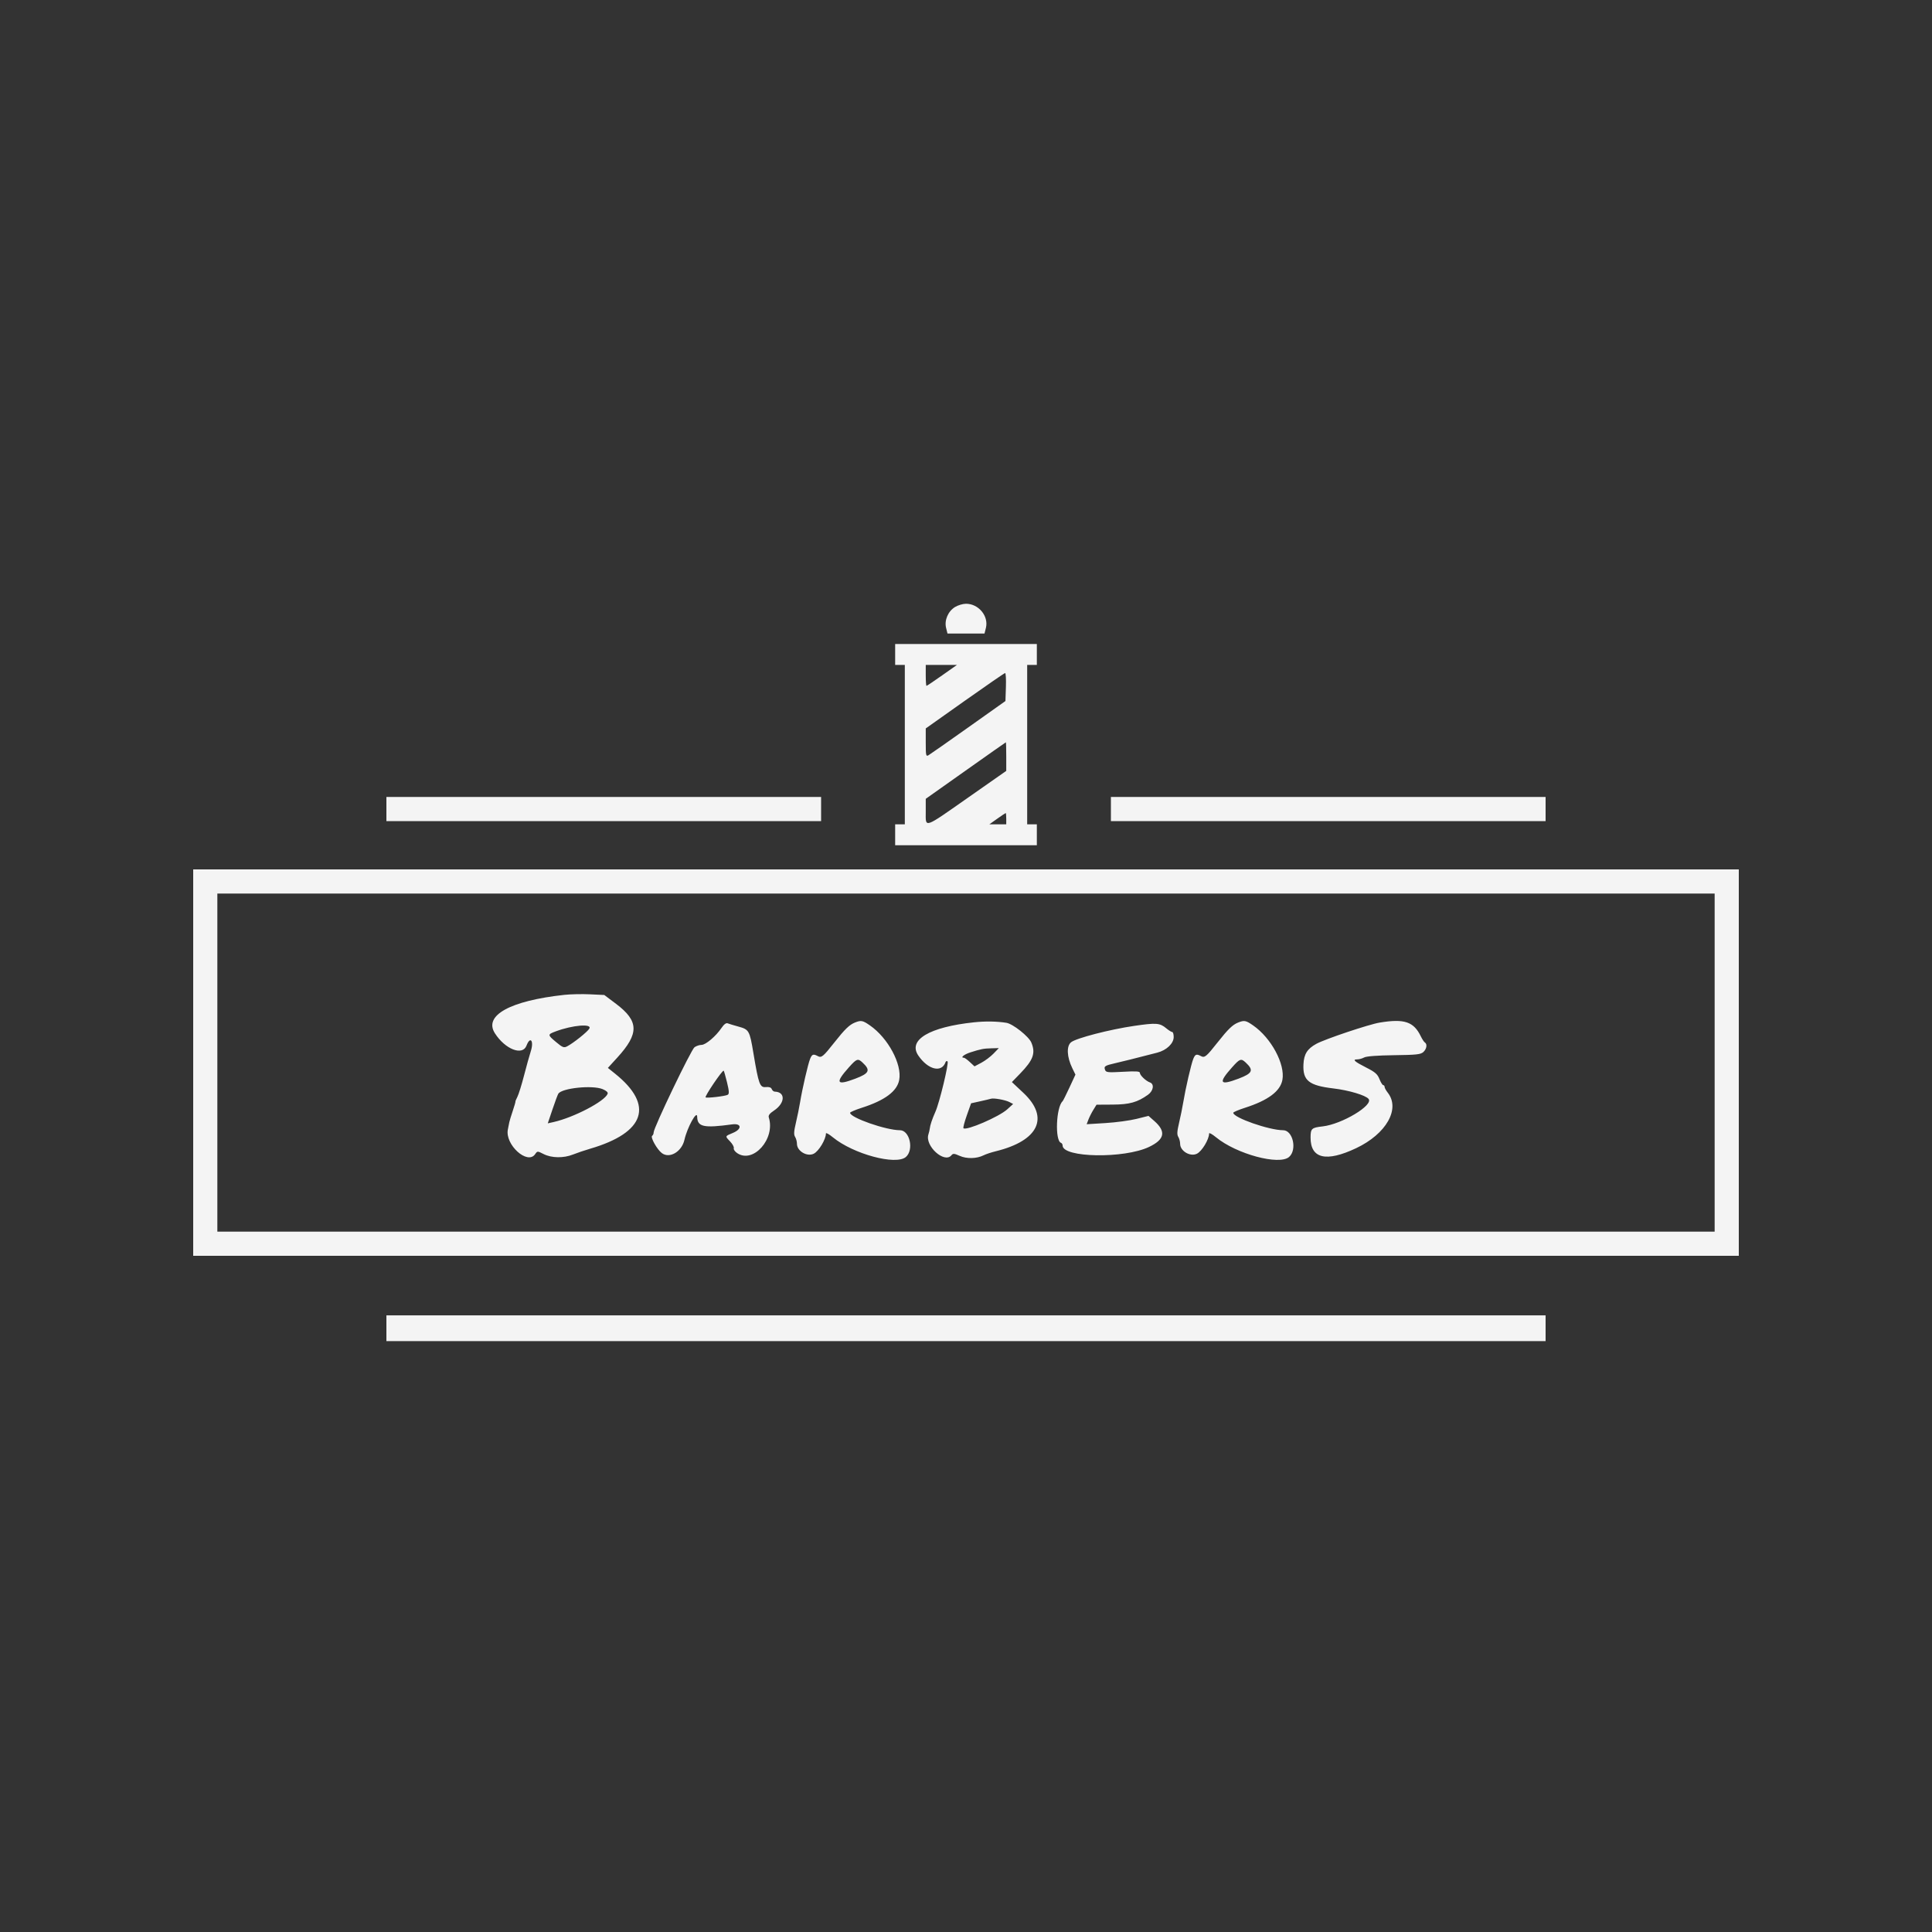 <svg id="svg" version="1.1" xmlns="http://www.w3.org/2000/svg" xmlns:xlink="http://www.w3.org/1999/xlink" width="400" height="400" viewBox="0, 0, 400,400"><rect x="0" y="0" width="400" height="400" fill="#333333" stroke="none"/><g id="svgg"><path id="path0" d="M197.730 125.675 C 196.286 126.556,195.487 128.419,195.878 129.999 L 196.167 131.167 200.000 131.167 L 203.833 131.167 204.122 129.999 C 204.725 127.560,202.615 125.002,200.000 125.002 C 199.358 125.002,198.337 125.305,197.730 125.675 M185.333 135.500 L 185.333 137.667 186.333 137.667 L 187.333 137.667 187.333 154.167 L 187.333 170.667 186.333 170.667 L 185.333 170.667 185.333 172.833 L 185.333 175.000 200.000 175.000 L 214.667 175.000 214.667 172.833 L 214.667 170.667 213.667 170.667 L 212.667 170.667 212.667 154.167 L 212.667 137.667 213.667 137.667 L 214.667 137.667 214.667 135.500 L 214.667 133.333 200.000 133.333 L 185.333 133.333 185.333 135.500 M195.050 139.833 C 193.360 141.025,191.908 142.000,191.822 142.000 C 191.737 142.000,191.667 141.025,191.667 139.833 L 191.667 137.667 194.895 137.667 L 198.123 137.667 195.050 139.833 M208.263 142.236 L 208.167 145.139 200.500 150.577 C 196.283 153.568,192.571 156.167,192.250 156.353 C 191.713 156.663,191.667 156.457,191.667 153.752 L 191.667 150.814 199.750 145.089 C 204.196 141.941,207.952 139.357,208.096 139.349 C 208.241 139.340,208.316 140.640,208.263 142.236 M208.333 156.636 L 208.333 159.604 200.601 165.017 C 191.079 171.683,191.667 171.482,191.667 168.065 L 191.667 165.386 199.917 159.547 C 204.454 156.336,208.204 153.699,208.250 153.688 C 208.296 153.676,208.333 155.003,208.333 156.636 M80.000 167.500 L 80.000 170.000 125.000 170.000 L 170.000 170.000 170.000 167.500 L 170.000 165.000 125.000 165.000 L 80.000 165.000 80.000 167.500 M230.000 167.500 L 230.000 170.000 275.000 170.000 L 320.000 170.000 320.000 167.500 L 320.000 165.000 275.000 165.000 L 230.000 165.000 230.000 167.500 M208.333 169.500 L 208.333 170.667 206.584 170.667 L 204.835 170.667 206.476 169.500 C 207.379 168.858,208.166 168.333,208.225 168.333 C 208.285 168.333,208.333 168.858,208.333 169.500 M40.000 220.000 L 40.000 260.000 200.000 260.000 L 360.000 260.000 360.000 220.000 L 360.000 180.000 200.000 180.000 L 40.000 180.000 40.000 220.000 M355.000 220.000 L 355.000 255.000 200.000 255.000 L 45.000 255.000 45.000 220.000 L 45.000 185.000 200.000 185.000 L 355.000 185.000 355.000 220.000 M116.833 205.975 C 105.601 207.200,100.108 210.237,102.460 213.923 C 104.577 217.240,108.181 218.655,109.003 216.491 C 109.794 214.412,110.595 215.510,109.882 217.695 C 109.618 218.505,108.996 220.742,108.499 222.667 C 108.002 224.592,107.383 226.578,107.124 227.080 C 106.865 227.582,106.681 228.032,106.714 228.080 C 106.748 228.128,106.498 228.992,106.160 230.000 C 105.821 231.008,105.500 232.058,105.447 232.333 C 105.394 232.608,105.259 233.294,105.146 233.858 C 104.523 236.982,109.200 241.231,110.780 238.975 C 111.263 238.285,111.265 238.285,112.549 238.935 C 114.198 239.771,116.679 239.810,118.631 239.031 C 119.476 238.694,121.067 238.156,122.167 237.835 C 133.578 234.504,135.474 228.814,127.344 222.293 L 125.855 221.098 127.803 218.966 C 132.356 213.981,132.297 211.411,127.548 207.837 L 125.108 206.000 122.137 205.861 C 120.503 205.784,118.117 205.835,116.833 205.975 M177.000 211.708 C 175.866 212.160,174.911 213.085,172.743 215.833 C 170.416 218.782,170.074 219.063,169.309 218.654 C 168.383 218.158,168.110 218.260,167.715 219.250 C 167.276 220.348,166.115 225.377,165.656 228.167 C 165.475 229.267,165.082 231.202,164.782 232.468 C 164.362 234.238,164.325 234.910,164.618 235.380 C 164.828 235.716,165.000 236.360,165.000 236.812 C 165.000 238.306,167.062 239.538,168.456 238.877 C 169.500 238.381,171.000 235.899,171.000 234.666 C 171.000 234.458,171.651 234.822,172.447 235.475 C 176.676 238.940,185.491 241.313,187.551 239.541 C 189.259 238.072,188.354 234.000,186.320 234.000 C 183.438 234.000,176.000 231.400,176.000 230.392 C 176.000 230.249,177.088 229.783,178.417 229.357 C 183.195 227.827,185.731 225.941,186.172 223.590 C 186.782 220.339,183.858 214.895,180.107 212.298 C 178.606 211.259,178.280 211.197,177.000 211.708 M201.667 211.657 C 192.412 212.634,187.931 215.305,190.126 218.536 C 192.125 221.477,194.955 222.174,195.758 219.923 C 195.841 219.690,196.030 219.614,196.179 219.752 C 196.498 220.050,194.526 228.237,193.671 230.167 C 192.990 231.701,192.572 232.950,192.497 233.667 C 192.468 233.942,192.342 234.480,192.217 234.863 C 191.440 237.237,195.522 240.947,196.979 239.192 C 197.318 238.783,197.558 238.800,198.693 239.308 C 200.141 239.956,202.215 239.908,203.644 239.193 C 204.115 238.957,205.228 238.586,206.117 238.369 C 215.050 236.185,217.335 231.386,211.880 226.265 L 209.500 224.031 211.214 222.265 C 213.928 219.471,214.445 218.043,213.531 215.856 C 212.999 214.582,209.705 211.972,208.361 211.760 C 206.371 211.445,204.012 211.409,201.667 211.657 M256.334 211.708 C 255.200 212.160,254.245 213.085,252.076 215.833 C 249.750 218.782,249.407 219.063,248.643 218.654 C 247.716 218.158,247.443 218.260,247.048 219.250 C 246.609 220.348,245.448 225.377,244.990 228.167 C 244.809 229.267,244.415 231.202,244.115 232.468 C 243.696 234.238,243.658 234.910,243.952 235.380 C 244.162 235.716,244.333 236.360,244.333 236.812 C 244.333 238.306,246.396 239.538,247.789 238.877 C 248.833 238.381,250.333 235.899,250.333 234.666 C 250.333 234.458,250.985 234.822,251.781 235.475 C 256.009 238.940,264.824 241.313,266.884 239.541 C 268.592 238.072,267.688 234.000,265.654 234.000 C 262.771 234.000,255.333 231.400,255.333 230.392 C 255.333 230.249,256.421 229.783,257.750 229.357 C 262.528 227.827,265.064 225.941,265.505 223.590 C 266.115 220.339,263.191 214.895,259.440 212.298 C 257.940 211.259,257.613 211.197,256.334 211.708 M285.667 211.712 C 283.423 212.079,274.322 215.131,272.530 216.116 C 270.651 217.149,269.965 218.243,269.865 220.363 C 269.707 223.722,270.986 224.748,276.079 225.350 C 279.252 225.725,282.716 226.756,283.344 227.513 C 284.419 228.808,277.821 232.760,273.833 233.209 C 271.554 233.466,271.345 233.658,271.339 235.500 C 271.324 239.893,274.568 240.655,280.777 237.719 C 287.017 234.768,289.964 229.587,287.316 226.221 C 286.959 225.767,286.667 225.231,286.667 225.031 C 286.667 224.831,286.539 224.667,286.384 224.667 C 286.228 224.667,285.878 224.104,285.604 223.417 C 285.195 222.388,284.713 221.967,282.877 221.035 C 280.428 219.793,279.922 219.333,281.002 219.333 C 281.392 219.333,282.038 219.154,282.439 218.936 C 282.901 218.683,285.151 218.512,288.605 218.468 C 293.254 218.408,294.137 218.313,294.688 217.814 C 295.377 217.190,295.543 216.169,295.009 215.839 C 294.830 215.729,294.452 215.157,294.168 214.569 C 292.698 211.525,290.767 210.876,285.667 211.712 M149.374 212.833 C 148.201 214.558,146.105 216.333,145.240 216.333 C 144.823 216.333,144.172 216.550,143.793 216.815 C 143.096 217.304,135.333 233.477,135.333 234.442 C 135.333 234.727,135.196 235.045,135.029 235.149 C 134.594 235.418,136.034 237.996,137.037 238.745 C 138.635 239.937,141.154 238.447,141.708 235.983 C 142.282 233.426,144.318 229.736,144.344 231.205 C 144.382 233.312,145.684 233.597,151.583 232.790 C 153.553 232.521,153.669 233.757,151.750 234.552 C 150.074 235.247,150.087 235.207,151.144 236.310 C 151.655 236.843,152.005 237.479,151.921 237.723 C 151.837 237.967,152.158 238.428,152.634 238.748 C 155.963 240.982,160.573 235.764,159.171 231.348 C 159.040 230.933,159.350 230.523,160.243 229.933 C 162.571 228.392,162.667 226.070,160.406 226.011 C 160.171 226.005,159.890 225.768,159.781 225.484 C 159.649 225.140,159.244 225.001,158.562 225.068 C 157.317 225.188,157.068 224.510,155.989 218.061 C 155.197 213.321,155.097 213.147,152.806 212.522 C 151.904 212.276,150.942 211.983,150.667 211.871 C 150.336 211.736,149.898 212.062,149.374 212.833 M234.833 212.397 C 229.741 213.142,222.851 214.926,221.765 215.780 C 220.770 216.563,220.874 218.829,222.011 221.160 L 222.659 222.487 221.420 225.160 C 220.738 226.630,220.098 227.908,219.998 228.000 C 218.651 229.229,218.383 236.183,219.666 236.611 C 219.850 236.672,220.000 236.922,220.000 237.167 C 220.000 239.703,232.741 239.913,237.892 237.463 C 241.147 235.914,241.475 234.275,238.970 232.075 L 237.784 231.034 235.297 231.655 C 233.929 231.997,231.049 232.385,228.896 232.517 L 224.982 232.758 225.346 231.800 C 225.547 231.272,226.006 230.362,226.368 229.778 L 227.025 228.715 230.371 228.695 C 233.872 228.675,235.475 228.227,237.681 226.656 C 238.805 225.856,239.028 224.440,238.083 224.107 C 237.249 223.812,236.000 222.625,236.000 222.127 C 236.000 221.800,235.212 221.749,232.509 221.902 C 229.424 222.076,228.992 222.034,228.801 221.535 C 228.504 220.762,228.717 220.618,230.918 220.114 C 232.616 219.726,234.717 219.199,239.599 217.940 C 241.525 217.444,243.000 216.038,243.000 214.700 C 243.000 214.131,242.862 213.667,242.692 213.667 C 242.523 213.667,241.960 213.314,241.442 212.883 C 240.125 211.787,239.378 211.732,234.833 212.397 M122.029 212.946 C 121.685 213.589,118.707 215.971,117.413 216.639 C 116.750 216.980,116.479 216.877,115.163 215.776 C 113.328 214.242,113.326 214.182,115.083 213.527 C 118.559 212.233,122.591 211.896,122.029 212.946 M205.690 218.143 C 205.081 218.771,203.948 219.622,203.172 220.034 L 201.762 220.782 200.801 219.891 C 200.272 219.401,199.726 219.000,199.587 219.000 C 198.753 219.000,199.573 218.310,200.917 217.881 C 203.113 217.180,203.622 217.083,205.315 217.039 L 206.797 217.000 205.690 218.143 M178.578 219.989 C 180.286 221.580,180.002 222.220,177.097 223.322 C 173.163 224.814,172.839 224.238,175.768 220.964 C 177.370 219.174,177.613 219.090,178.578 219.989 M257.911 219.989 C 259.620 221.580,259.335 222.220,256.430 223.322 C 252.497 224.814,252.173 224.238,255.102 220.964 C 256.704 219.174,256.946 219.090,257.911 219.989 M150.509 224.036 C 150.960 225.879,150.998 226.462,150.680 226.658 C 150.214 226.946,146.295 227.407,146.087 227.198 C 145.866 226.977,149.456 221.667,149.825 221.667 C 149.882 221.667,150.189 222.733,150.509 224.036 M124.782 225.500 C 125.554 225.823,125.916 226.164,125.802 226.461 C 125.204 228.020,118.817 231.358,114.622 232.305 L 113.410 232.579 114.378 229.706 C 114.911 228.126,115.457 226.658,115.593 226.443 C 116.338 225.265,122.666 224.616,124.782 225.500 M208.963 228.155 L 209.759 228.567 208.536 229.679 C 206.845 231.218,200.041 234.152,199.475 233.586 C 199.372 233.483,199.685 232.280,200.171 230.913 L 201.053 228.427 202.943 228.009 C 203.983 227.780,204.983 227.542,205.167 227.481 C 205.728 227.295,208.120 227.720,208.963 228.155 M80.000 275.000 L 80.000 277.667 200.000 277.667 L 320.000 277.667 320.000 275.000 L 320.000 272.333 200.000 272.333 L 80.000 272.333 80.000 275.000 " stroke="none" fill="#f4f4f4" fill-rule="evenodd"></path><path id="path1" d="" stroke="none" fill="#f8f4f4" fill-rule="evenodd"></path><path id="path2" d="" stroke="none" fill="#f8f4f4" fill-rule="evenodd"></path><path id="path3" d="" stroke="none" fill="#f8f4f4" fill-rule="evenodd"></path><path id="path4" d="" stroke="none" fill="#f8f4f4" fill-rule="evenodd"></path></g></svg>